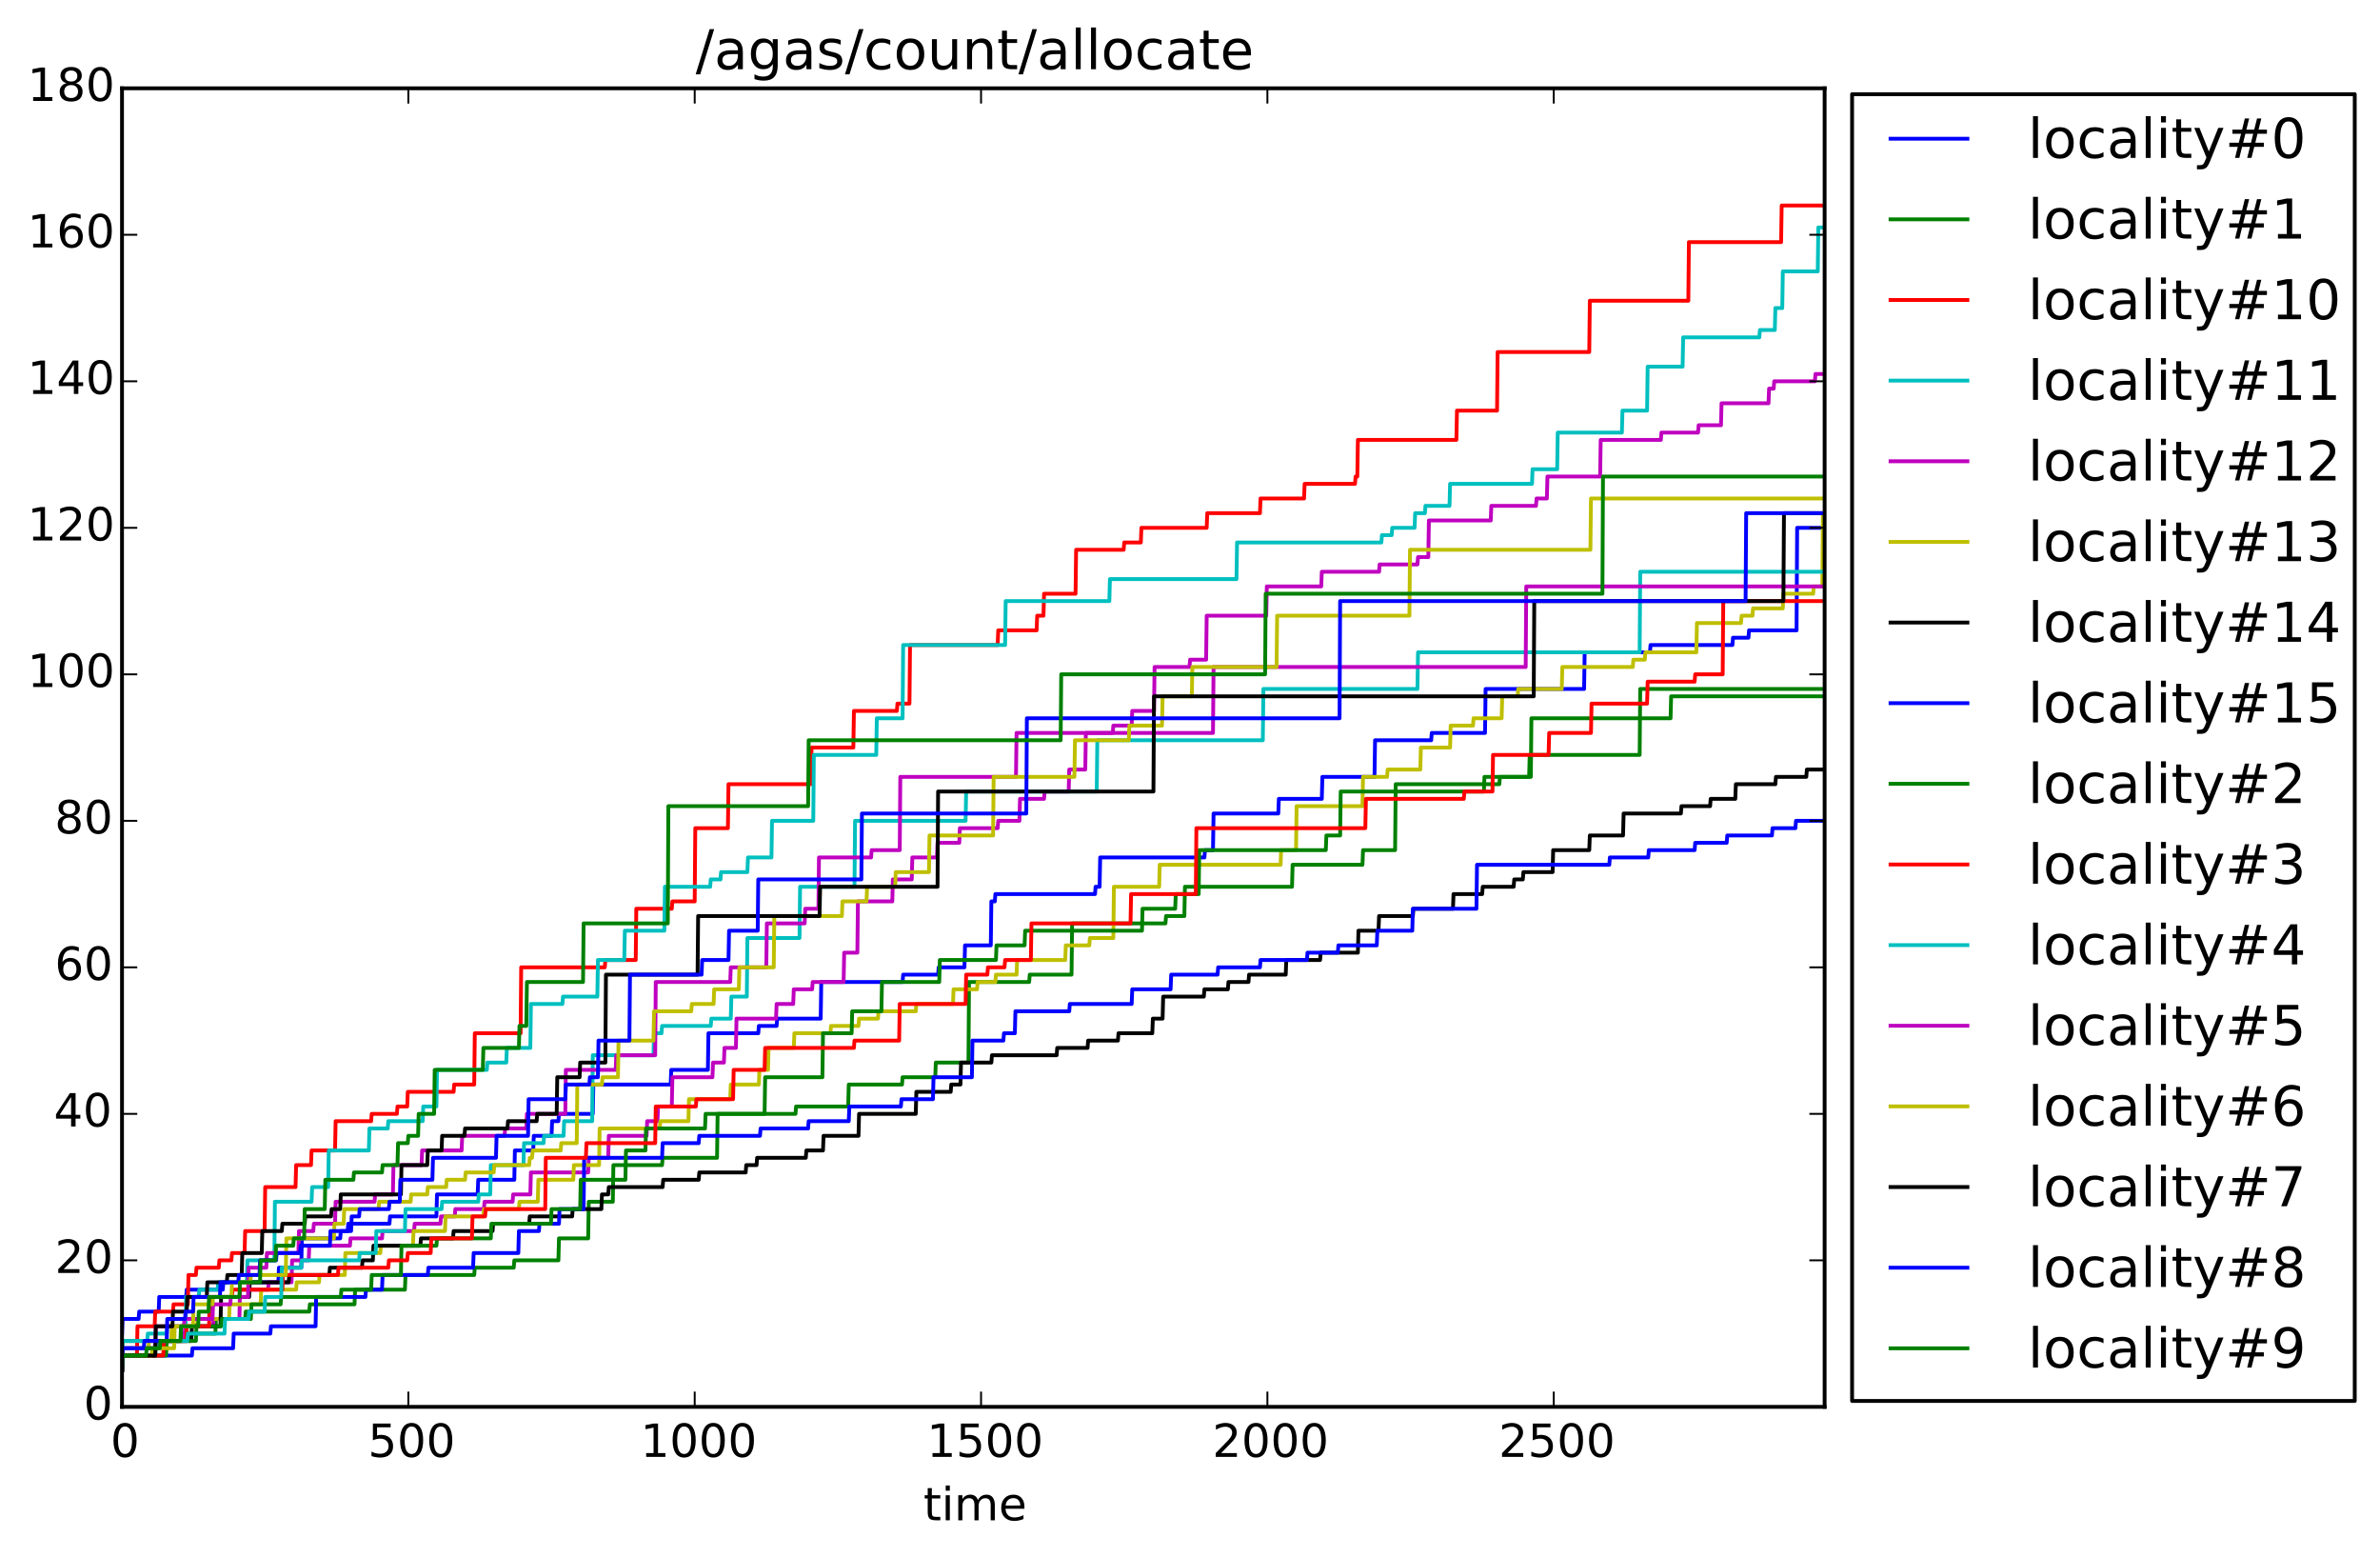 <?xml version="1.0" encoding="utf-8" standalone="no"?>
<!DOCTYPE svg PUBLIC "-//W3C//DTD SVG 1.1//EN"
  "http://www.w3.org/Graphics/SVG/1.1/DTD/svg11.dtd">
<!-- Created with matplotlib (http://matplotlib.org/) -->
<svg height="408pt" version="1.1" viewBox="0 0 624 408" width="624pt" xmlns="http://www.w3.org/2000/svg" xmlns:xlink="http://www.w3.org/1999/xlink">
 <defs>
  <style type="text/css">
*{stroke-linecap:butt;stroke-linejoin:round;}
  </style>
 </defs>
 <g id="figure_1">
  <g id="patch_1">
   <path d="
M0 408.169
L624.579 408.169
L624.579 0
L0 0
z
" style="fill:#ffffff;"/>
  </g>
  <g id="axes_1">
   <g id="patch_2">
    <path d="
M31.99 368.742
L478.39 368.742
L478.39 23.142
L31.99 23.142
z
" style="fill:#ffffff;"/>
   </g>
   <g id="line2d_1">
    <path clip-path="url(#p77ac736e8d)" d="
M31.99 349.542
L32.14 345.702
L36.344 345.702
L36.495 343.782
L41.6 343.782
L41.75 339.942
L48.807 339.942
L48.957 338.022
L58.417 338.022
L58.567 336.102
L72.981 336.102
L73.132 332.262
L78.987 332.262
L79.138 324.582
L89.198 324.582
L89.348 322.662
L91.15 322.662
L91.3 320.742
L102.111 320.742
L102.261 318.822
L114.423 318.822
L114.573 313.062
L125.234 313.062
L125.384 309.222
L134.844 309.222
L134.994 301.542
L139.799 301.542
L139.949 297.702
L144.604 297.702
L144.754 293.862
L146.405 293.862
L146.555 291.942
L155.414 291.942
L155.565 284.262
L175.835 284.262
L175.985 280.422
L185.595 280.422
L185.745 270.822
L198.808 270.822
L198.958 268.902
L203.613 268.902
L203.763 266.982
L215.175 266.982
L215.325 257.382
L236.646 257.382
L236.796 255.462
L245.956 255.462
L246.106 253.542
L252.863 253.542
L253.013 247.782
L259.77 247.782
L259.92 236.262
L260.821 236.262
L260.971 234.342
L287.097 234.342
L287.247 232.422
L288.298 232.422
L288.449 224.742
L315.776 224.742
L315.926 222.822
L318.028 222.822
L318.178 213.222
L335.146 213.222
L335.296 209.382
L346.557 209.382
L346.707 203.622
L360.371 203.622
L360.521 194.022
L375.236 194.022
L375.386 192.102
L389.35 192.102
L389.5 180.582
L415.326 180.582
L415.477 170.982
L432.594 170.982
L432.744 169.062
L454.216 169.062
L454.366 167.142
L458.42 167.142
L458.57 165.222
L471.033 165.222
L471.183 138.342
L478.39 138.342
L478.39 138.342" style="fill:none;stroke:#0000ff;stroke-linecap:square;"/>
   </g>
   <g id="line2d_2">
    <path clip-path="url(#p77ac736e8d)" d="
M31.99 359.142
L32.14 351.462
L47.456 351.462
L47.606 349.542
L56.465 349.542
L56.615 345.702
L64.272 345.702
L64.423 343.782
L81.09 343.782
L81.24 341.862
L92.951 341.862
L93.102 338.022
L106.165 338.022
L106.315 334.182
L124.333 334.182
L124.483 332.262
L134.694 332.262
L134.844 330.342
L146.405 330.342
L146.555 324.582
L154.213 324.582
L154.363 314.982
L160.67 314.982
L160.82 305.382
L173.583 305.382
L173.733 303.462
L187.997 303.462
L188.147 291.942
L208.568 291.942
L208.718 290.022
L222.382 290.022
L222.532 284.262
L236.496 284.262
L236.646 282.342
L245.205 282.342
L245.355 278.502
L253.914 278.502
L254.064 257.382
L269.83 257.382
L269.98 255.462
L280.941 255.462
L281.091 242.022
L305.566 242.022
L305.716 240.102
L310.521 240.102
L310.671 232.422
L338.749 232.422
L338.899 226.662
L357.218 226.662
L357.368 222.822
L365.776 222.822
L365.927 205.542
L393.104 205.542
L393.254 203.622
L400.912 203.622
L401.062 197.862
L429.891 197.862
L430.041 180.582
L478.39 180.582
L478.39 180.582" style="fill:none;stroke:#008000;stroke-linecap:square;"/>
   </g>
   <g id="line2d_3">
    <path clip-path="url(#p77ac736e8d)" d="
M31.99 359.142
L32.14 355.302
L35.894 355.302
L36.044 347.622
L40.549 347.622
L40.699 343.782
L45.353 343.782
L45.504 341.862
L49.257 341.862
L49.408 334.182
L51.359 334.182
L51.51 332.262
L57.366 332.262
L57.516 330.342
L60.669 330.342
L60.819 328.422
L64.122 328.422
L64.272 322.662
L69.378 322.662
L69.528 311.142
L77.486 311.142
L77.636 305.382
L81.54 305.382
L81.69 301.542
L87.846 301.542
L87.996 293.862
L97.306 293.862
L97.456 291.942
L104.063 291.942
L104.213 290.022
L106.765 290.022
L106.916 286.182
L118.928 286.182
L119.078 284.262
L124.333 284.262
L124.483 270.822
L136.495 270.822
L136.645 253.542
L158.568 253.542
L158.718 251.622
L166.676 251.622
L166.826 238.182
L176.135 238.182
L176.285 236.262
L182.141 236.262
L182.292 217.062
L190.85 217.062
L191 205.542
L212.622 205.542
L212.772 195.942
L223.733 195.942
L223.883 186.342
L235.145 186.342
L235.295 184.422
L238.448 184.422
L238.598 169.062
L261.571 169.062
L261.722 165.222
L271.782 165.222
L271.932 161.382
L273.584 161.382
L273.734 155.622
L281.992 155.622
L282.142 144.102
L294.605 144.102
L294.755 142.182
L299.109 142.182
L299.259 138.342
L316.377 138.342
L316.527 134.502
L330.341 134.502
L330.491 130.662
L341.902 130.662
L342.053 126.822
L355.266 126.822
L355.416 124.902
L355.866 124.902
L356.017 115.302
L381.843 115.302
L381.993 107.622
L392.503 107.622
L392.654 92.262
L416.678 92.262
L416.828 78.822
L442.654 78.822
L442.804 63.462
L466.978 63.462
L467.129 53.862
L478.39 53.862
L478.39 53.862" style="fill:none;stroke:#ff0000;stroke-linecap:square;"/>
   </g>
   <g id="line2d_4">
    <path clip-path="url(#p77ac736e8d)" d="
M31.99 359.142
L32.14 351.462
L38.597 351.462
L38.747 349.542
L43.702 349.542
L43.852 347.622
L48.657 347.622
L48.807 339.942
L52.11 339.942
L52.26 338.022
L57.065 338.022
L57.215 336.102
L64.723 336.102
L64.873 330.342
L71.93 330.342
L72.08 314.982
L81.69 314.982
L81.84 311.142
L86.044 311.142
L86.195 301.542
L96.705 301.542
L96.855 295.782
L101.66 295.782
L101.81 293.862
L110.819 293.862
L110.97 290.022
L114.423 290.022
L114.573 280.422
L127.636 280.422
L127.787 278.502
L132.742 278.502
L132.892 274.662
L139.048 274.662
L139.198 263.142
L147.456 263.142
L147.607 261.222
L156.616 261.222
L156.766 251.622
L163.673 251.622
L163.823 243.942
L174.183 243.942
L174.333 232.422
L186.195 232.422
L186.346 230.502
L188.898 230.502
L189.048 228.582
L195.955 228.582
L196.105 224.742
L202.262 224.742
L202.412 215.142
L213.223 215.142
L213.373 197.862
L229.739 197.862
L229.889 188.262
L236.646 188.262
L236.796 169.062
L263.523 169.062
L263.674 157.542
L290.851 157.542
L291.001 151.782
L324.185 151.782
L324.335 142.182
L362.173 142.182
L362.323 140.262
L364.876 140.262
L365.026 138.342
L370.882 138.342
L371.032 134.502
L373.584 134.502
L373.735 132.582
L380.041 132.582
L380.191 126.822
L401.663 126.822
L401.813 122.982
L408.269 122.982
L408.419 113.382
L425.236 113.382
L425.387 107.622
L431.843 107.622
L431.993 96.102
L441.152 96.102
L441.303 88.422
L461.273 88.422
L461.423 86.502
L465.327 86.502
L465.477 80.742
L467.279 80.742
L467.429 71.142
L476.588 71.142
L476.738 59.622
L478.39 59.622
L478.39 59.622" style="fill:none;stroke:#00bfbf;stroke-linecap:square;"/>
   </g>
   <g id="line2d_5">
    <path clip-path="url(#p77ac736e8d)" d="
M31.99 359.142
L32.14 353.382
L41.45 353.382
L41.6 351.462
L48.356 351.462
L48.507 347.622
L55.864 347.622
L56.014 345.702
L62.771 345.702
L62.921 338.022
L70.279 338.022
L70.429 336.102
L76.435 336.102
L76.585 330.342
L80.939 330.342
L81.09 326.502
L91.75 326.502
L91.9 324.582
L100.159 324.582
L100.309 322.662
L108.567 322.662
L108.717 320.742
L115.474 320.742
L115.624 318.822
L119.228 318.822
L119.378 316.902
L126.886 316.902
L127.036 314.982
L134.393 314.982
L134.543 313.062
L139.048 313.062
L139.198 307.302
L154.213 307.302
L154.363 303.462
L159.469 303.462
L159.619 297.702
L169.529 297.702
L169.679 293.862
L172.382 293.862
L172.532 290.022
L176.135 290.022
L176.285 282.342
L186.796 282.342
L186.946 278.502
L189.799 278.502
L189.949 274.662
L192.952 274.662
L193.102 266.982
L203.463 266.982
L203.613 263.142
L207.967 263.142
L208.118 259.302
L212.922 259.302
L213.073 257.382
L221.181 257.382
L221.331 249.702
L224.784 249.702
L224.935 236.262
L233.944 236.262
L234.094 230.502
L239.049 230.502
L239.199 224.742
L245.655 224.742
L245.806 220.902
L251.511 220.902
L251.661 217.062
L261.571 217.062
L261.722 215.142
L267.277 215.142
L267.427 209.382
L273.734 209.382
L273.884 207.462
L280.19 207.462
L280.34 201.702
L284.545 201.702
L284.695 192.102
L291.752 192.102
L291.902 190.182
L296.707 190.182
L296.857 186.342
L302.563 186.342
L302.713 174.822
L311.872 174.822
L312.022 172.902
L316.227 172.902
L316.377 161.382
L331.992 161.382
L332.143 153.702
L346.407 153.702
L346.557 149.862
L361.572 149.862
L361.722 147.942
L371.632 147.942
L371.783 146.022
L374.485 146.022
L374.635 136.422
L390.852 136.422
L391.002 132.582
L402.714 132.582
L402.864 130.662
L405.567 130.662
L405.717 124.902
L419.531 124.902
L419.681 115.302
L435.447 115.302
L435.597 113.382
L445.207 113.382
L445.357 111.462
L451.213 111.462
L451.363 105.702
L463.675 105.702
L463.825 101.862
L465.027 101.862
L465.177 99.942
L475.837 99.942
L475.988 98.022
L478.39 98.022
L478.39 98.022" style="fill:none;stroke:#bf00bf;stroke-linecap:square;"/>
   </g>
   <g id="line2d_6">
    <path clip-path="url(#p77ac736e8d)" d="
M31.99 359.142
L32.14 353.382
L38.897 353.382
L39.047 351.462
L44.903 351.462
L45.053 347.622
L51.66 347.622
L51.81 345.702
L60.068 345.702
L60.218 341.862
L68.327 341.862
L68.477 338.022
L77.636 338.022
L77.786 336.102
L83.642 336.102
L83.792 334.182
L90.399 334.182
L90.549 328.422
L99.708 328.422
L99.858 326.502
L108.267 326.502
L108.417 322.662
L116.675 322.662
L116.826 318.822
L126.736 318.822
L126.886 316.902
L136.045 316.902
L136.195 314.982
L141 314.982
L141.15 309.222
L150.309 309.222
L150.459 305.382
L157.066 305.382
L157.216 295.782
L172.982 295.782
L173.132 293.862
L180.49 293.862
L180.64 288.102
L191.451 288.102
L191.601 284.262
L198.958 284.262
L199.108 280.422
L201.361 280.422
L201.511 274.662
L208.118 274.662
L208.268 270.822
L217.727 270.822
L217.877 268.902
L225.085 268.902
L225.235 266.982
L230.19 266.982
L230.34 265.062
L240.1 265.062
L240.25 263.142
L249.86 263.142
L250.01 259.302
L256.166 259.302
L256.316 257.382
L260.971 257.382
L261.121 255.462
L266.526 255.462
L266.677 251.622
L279.289 251.622
L279.439 247.782
L285.596 247.782
L285.746 245.862
L291.902 245.862
L292.052 232.422
L303.914 232.422
L304.064 226.662
L335.746 226.662
L335.896 222.822
L339.8 222.822
L339.95 211.302
L357.218 211.302
L357.368 203.622
L363.674 203.622
L363.825 201.702
L372.383 201.702
L372.533 195.942
L380.191 195.942
L380.341 190.182
L386.197 190.182
L386.347 188.262
L393.705 188.262
L393.855 182.502
L397.909 182.502
L398.059 180.582
L409.471 180.582
L409.621 174.822
L428.089 174.822
L428.239 172.902
L431.242 172.902
L431.393 170.982
L444.756 170.982
L444.906 163.302
L456.468 163.302
L456.618 161.382
L459.471 161.382
L459.621 159.462
L467.429 159.462
L467.579 155.622
L475.387 155.622
L475.537 153.702
L477.789 153.702
L477.94 134.502
L478.39 134.502
L478.39 134.502" style="fill:none;stroke:#bfbf00;stroke-linecap:square;"/>
   </g>
   <g id="line2d_7">
    <path clip-path="url(#p77ac736e8d)" d="
M31.99 359.142
L32.14 355.302
L40.699 355.302
L40.849 351.462
L50.158 351.462
L50.309 347.622
L57.816 347.622
L57.966 339.942
L65.324 339.942
L65.474 336.102
L75.684 336.102
L75.834 334.182
L86.345 334.182
L86.495 332.262
L94.903 332.262
L95.054 330.342
L97.756 330.342
L97.906 326.502
L110.219 326.502
L110.369 324.582
L118.777 324.582
L118.928 322.662
L129.138 322.662
L129.288 320.742
L138.748 320.742
L138.898 318.822
L150.009 318.822
L150.159 316.902
L157.667 316.902
L157.817 313.062
L159.469 313.062
L159.619 311.142
L173.733 311.142
L173.883 309.222
L183.192 309.222
L183.343 307.302
L195.505 307.302
L195.655 305.382
L198.358 305.382
L198.508 303.462
L211.271 303.462
L211.421 301.542
L215.775 301.542
L215.925 297.702
L225.085 297.702
L225.235 291.942
L240.1 291.942
L240.25 286.182
L249.259 286.182
L249.409 284.262
L251.812 284.262
L251.962 278.502
L259.92 278.502
L260.07 276.582
L277.037 276.582
L277.187 274.662
L285.145 274.662
L285.295 272.742
L293.103 272.742
L293.253 270.822
L302.112 270.822
L302.262 266.982
L304.815 266.982
L304.965 261.222
L315.626 261.222
L315.776 259.302
L321.932 259.302
L322.082 257.382
L327.338 257.382
L327.488 255.462
L337.098 255.462
L337.248 251.622
L346.107 251.622
L346.257 249.702
L356.017 249.702
L356.167 243.942
L361.422 243.942
L361.572 240.102
L370.431 240.102
L370.581 238.182
L380.942 238.182
L381.092 234.342
L388.599 234.342
L388.75 232.422
L396.858 232.422
L397.008 230.502
L399.26 230.502
L399.41 228.582
L407.068 228.582
L407.218 222.822
L416.678 222.822
L416.828 218.982
L425.537 218.982
L425.687 213.222
L440.702 213.222
L440.852 211.302
L448.36 211.302
L448.51 209.382
L454.966 209.382
L455.117 205.542
L465.477 205.542
L465.627 203.622
L473.585 203.622
L473.735 201.702
L478.39 201.702
L478.39 201.702" style="fill:none;stroke:#000000;stroke-linecap:square;"/>
   </g>
   <g id="line2d_8">
    <path clip-path="url(#p77ac736e8d)" d="
M31.99 359.142
L32.14 355.302
L50.309 355.302
L50.459 353.382
L61.119 353.382
L61.27 349.542
L70.879 349.542
L71.029 347.622
L82.741 347.622
L82.891 339.942
L95.804 339.942
L95.954 338.022
L100.159 338.022
L100.309 334.182
L112.171 334.182
L112.321 332.262
L124.033 332.262
L124.183 328.422
L135.895 328.422
L136.045 322.662
L141.3 322.662
L141.45 320.742
L146.555 320.742
L146.706 316.902
L153.012 316.902
L153.162 303.462
L173.583 303.462
L173.733 299.622
L183.192 299.622
L183.343 297.702
L199.259 297.702
L199.409 295.782
L211.871 295.782
L212.021 293.862
L222.532 293.862
L222.682 290.022
L236.196 290.022
L236.346 288.102
L244.604 288.102
L244.754 282.342
L254.815 282.342
L254.965 272.742
L263.073 272.742
L263.223 270.822
L266.076 270.822
L266.226 265.062
L280.34 265.062
L280.491 263.142
L296.707 263.142
L296.857 259.302
L306.917 259.302
L307.067 255.462
L319.23 255.462
L319.38 253.542
L330.341 253.542
L330.491 251.622
L342.653 251.622
L342.803 249.702
L350.761 249.702
L350.911 247.782
L360.972 247.782
L361.122 243.942
L370.281 243.942
L370.431 238.182
L387.098 238.182
L387.248 226.662
L421.933 226.662
L422.083 224.742
L432.143 224.742
L432.294 222.822
L444.306 222.822
L444.456 220.902
L452.714 220.902
L452.864 218.982
L464.576 218.982
L464.726 217.062
L470.732 217.062
L470.882 215.142
L478.39 215.142
L478.39 215.142" style="fill:none;stroke:#0000ff;stroke-linecap:square;"/>
   </g>
   <g id="line2d_9">
    <path clip-path="url(#p77ac736e8d)" d="
M31.99 359.142
L32.14 355.302
L43.552 355.302
L43.702 351.462
L51.359 351.462
L51.51 347.622
L57.966 347.622
L58.116 345.702
L65.774 345.702
L65.924 341.862
L73.582 341.862
L73.732 339.942
L89.348 339.942
L89.498 338.022
L97.306 338.022
L97.456 334.182
L105.114 334.182
L105.264 326.502
L114.423 326.502
L114.573 324.582
L128.687 324.582
L128.838 320.742
L144.453 320.742
L144.604 316.902
L152.111 316.902
L152.261 309.222
L163.973 309.222
L164.123 301.542
L169.228 301.542
L169.378 295.782
L184.844 295.782
L184.994 291.942
L200.46 291.942
L200.61 282.342
L215.625 282.342
L215.775 270.822
L223.283 270.822
L223.433 265.062
L231.091 265.062
L231.241 257.382
L246.256 257.382
L246.406 251.622
L261.121 251.622
L261.271 247.782
L268.629 247.782
L268.779 243.942
L299.41 243.942
L299.56 238.182
L308.118 238.182
L308.269 234.342
L314.275 234.342
L314.425 222.822
L347.608 222.822
L347.758 218.982
L351.362 218.982
L351.512 207.462
L389.05 207.462
L389.2 203.622
L401.362 203.622
L401.513 188.262
L437.999 188.262
L438.149 182.502
L478.39 182.502
L478.39 182.502" style="fill:none;stroke:#008000;stroke-linecap:square;"/>
   </g>
   <g id="line2d_10">
    <path clip-path="url(#p77ac736e8d)" d="
M31.99 359.142
L32.14 355.302
L42.801 355.302
L42.951 351.462
L48.807 351.462
L48.957 347.622
L54.813 347.622
L54.963 339.942
L60.819 339.942
L60.969 338.022
L74.032 338.022
L74.183 334.182
L88.597 334.182
L88.747 332.262
L101.81 332.262
L101.961 330.342
L106.765 330.342
L106.916 328.422
L112.922 328.422
L113.072 324.582
L123.732 324.582
L123.883 318.822
L127.186 318.822
L127.336 316.902
L142.952 316.902
L143.102 303.462
L153.613 303.462
L153.763 299.622
L171.781 299.622
L171.931 290.022
L182.442 290.022
L182.592 288.102
L192.202 288.102
L192.352 280.422
L200.46 280.422
L200.61 274.662
L223.883 274.662
L224.034 272.742
L235.745 272.742
L235.896 263.142
L253.163 263.142
L253.313 255.462
L258.869 255.462
L259.019 253.542
L263.373 253.542
L263.523 251.622
L270.28 251.622
L270.43 242.022
L296.407 242.022
L296.557 234.342
L313.524 234.342
L313.674 217.062
L357.969 217.062
L358.119 209.382
L383.795 209.382
L383.945 207.462
L391.302 207.462
L391.452 197.862
L406.017 197.862
L406.167 192.102
L417.128 192.102
L417.278 184.422
L431.843 184.422
L431.993 178.662
L444.306 178.662
L444.456 176.742
L451.663 176.742
L451.813 157.542
L478.39 157.542
L478.39 157.542" style="fill:none;stroke:#ff0000;stroke-linecap:square;"/>
   </g>
   <g id="line2d_11">
    <path clip-path="url(#p77ac736e8d)" d="
M31.99 359.142
L32.14 353.382
L41.6 353.382
L41.75 351.462
L49.107 351.462
L49.257 349.542
L58.867 349.542
L59.017 345.702
L65.174 345.702
L65.324 343.782
L69.378 343.782
L69.528 339.942
L73.732 339.942
L73.882 332.262
L78.987 332.262
L79.138 330.342
L94.153 330.342
L94.303 328.422
L98.507 328.422
L98.657 322.662
L106.165 322.662
L106.315 316.902
L115.774 316.902
L115.925 314.982
L125.384 314.982
L125.534 313.062
L128.537 313.062
L128.687 305.382
L137.246 305.382
L137.396 299.622
L142.501 299.622
L142.652 297.702
L147.757 297.702
L147.907 293.862
L155.264 293.862
L155.414 276.582
L171.33 276.582
L171.481 270.822
L173.433 270.822
L173.583 268.902
L186.346 268.902
L186.496 266.982
L191.601 266.982
L191.751 261.222
L195.805 261.222
L195.955 245.862
L209.619 245.862
L209.769 232.422
L224.034 232.422
L224.184 215.142
L253.163 215.142
L253.313 207.462
L287.548 207.462
L287.698 194.022
L331.092 194.022
L331.242 180.582
L371.632 180.582
L371.783 170.982
L429.891 170.982
L430.041 149.862
L478.39 149.862
L478.39 149.862" style="fill:none;stroke:#00bfbf;stroke-linecap:square;"/>
   </g>
   <g id="line2d_12">
    <path clip-path="url(#p77ac736e8d)" d="
M31.99 359.142
L32.14 353.382
L40.699 353.382
L40.849 347.622
L48.206 347.622
L48.356 345.702
L55.714 345.702
L55.864 341.862
L60.369 341.862
L60.519 339.942
L65.023 339.942
L65.174 332.262
L69.828 332.262
L69.978 328.422
L78.237 328.422
L78.387 322.662
L82.141 322.662
L82.291 320.742
L87.846 320.742
L87.996 314.982
L98.207 314.982
L98.357 313.062
L103.012 313.062
L103.162 305.382
L110.519 305.382
L110.669 301.542
L121.03 301.542
L121.18 297.702
L132.291 297.702
L132.441 295.782
L137.997 295.782
L138.147 291.942
L148.207 291.942
L148.357 280.422
L161.42 280.422
L161.571 276.582
L171.781 276.582
L171.931 257.382
L191.451 257.382
L191.601 253.542
L200.91 253.542
L201.06 242.022
L210.97 242.022
L211.121 238.182
L214.574 238.182
L214.724 224.742
L228.388 224.742
L228.538 222.822
L235.896 222.822
L236.046 203.622
L266.376 203.622
L266.526 192.102
L318.028 192.102
L318.178 174.822
L400.011 174.822
L400.161 153.702
L478.39 153.702
L478.39 153.702" style="fill:none;stroke:#bf00bf;stroke-linecap:square;"/>
   </g>
   <g id="line2d_13">
    <path clip-path="url(#p77ac736e8d)" d="
M31.99 359.142
L32.14 355.302
L39.798 355.302
L39.948 353.382
L45.654 353.382
L45.804 347.622
L50.609 347.622
L50.759 341.862
L55.714 341.862
L55.864 339.942
L60.669 339.942
L60.819 336.102
L65.624 336.102
L65.774 334.182
L74.933 334.182
L75.083 324.582
L87.546 324.582
L87.696 320.742
L90.099 320.742
L90.249 316.902
L99.258 316.902
L99.408 314.982
L107.666 314.982
L107.816 313.062
L112.021 313.062
L112.171 311.142
L116.976 311.142
L117.126 309.222
L121.931 309.222
L122.081 307.302
L129.438 307.302
L129.588 305.382
L138.748 305.382
L138.898 303.462
L139.498 303.462
L139.649 301.542
L147.006 301.542
L147.156 299.622
L151.21 299.622
L151.36 284.262
L157.817 284.262
L157.967 282.342
L162.021 282.342
L162.171 272.742
L171.33 272.742
L171.481 265.062
L181.24 265.062
L181.391 263.142
L187.096 263.142
L187.247 259.302
L193.703 259.302
L193.853 253.542
L202.862 253.542
L203.012 240.102
L220.73 240.102
L220.88 236.262
L227.187 236.262
L227.337 232.422
L234.694 232.422
L234.844 228.582
L243.553 228.582
L243.703 218.982
L260.37 218.982
L260.52 203.622
L281.692 203.622
L281.842 194.022
L295.956 194.022
L296.106 190.182
L304.665 190.182
L304.815 182.502
L312.473 182.502
L312.623 174.822
L334.695 174.822
L334.845 161.382
L369.53 161.382
L369.68 144.102
L416.978 144.102
L417.128 130.662
L478.39 130.662
L478.39 130.662" style="fill:none;stroke:#bfbf00;stroke-linecap:square;"/>
   </g>
   <g id="line2d_14">
    <path clip-path="url(#p77ac736e8d)" d="
M31.99 359.142
L32.14 355.302
L40.699 355.302
L40.849 347.622
L45.203 347.622
L45.353 343.782
L48.957 343.782
L49.107 339.942
L54.212 339.942
L54.363 336.102
L59.468 336.102
L59.618 334.182
L63.372 334.182
L63.522 328.422
L68.627 328.422
L68.777 322.662
L73.882 322.662
L74.032 320.742
L79.888 320.742
L80.038 318.822
L86.795 318.822
L86.945 316.902
L89.198 316.902
L89.348 313.062
L105.114 313.062
L105.264 305.382
L112.021 305.382
L112.171 301.542
L115.774 301.542
L115.925 297.702
L121.781 297.702
L121.931 295.782
L133.042 295.782
L133.192 293.862
L140.7 293.862
L140.85 291.942
L145.955 291.942
L146.105 282.342
L151.961 282.342
L152.111 278.502
L158.718 278.502
L158.868 255.462
L182.892 255.462
L183.042 240.102
L214.874 240.102
L215.025 232.422
L245.806 232.422
L245.956 207.462
L302.413 207.462
L302.563 182.502
L402.113 182.502
L402.263 157.542
L467.579 157.542
L467.729 134.502
L478.39 134.502
L478.39 134.502" style="fill:none;stroke:#000000;stroke-linecap:square;"/>
   </g>
   <g id="line2d_15">
    <path clip-path="url(#p77ac736e8d)" d="
M31.99 359.142
L32.14 353.382
L37.696 353.382
L37.846 351.462
L43.702 351.462
L43.852 345.702
L48.507 345.702
L48.657 343.782
L50.609 343.782
L50.759 339.942
L57.666 339.942
L57.816 336.102
L62.471 336.102
L62.621 334.182
L68.026 334.182
L68.177 330.342
L72.381 330.342
L72.531 328.422
L78.687 328.422
L78.837 326.502
L86.495 326.502
L86.645 322.662
L92.05 322.662
L92.201 318.822
L94.153 318.822
L94.303 316.902
L101.961 316.902
L102.111 314.982
L104.813 314.982
L104.964 309.222
L113.372 309.222
L113.522 303.462
L130.039 303.462
L130.189 297.702
L138.447 297.702
L138.597 288.102
L148.207 288.102
L148.357 284.262
L154.514 284.262
L154.664 282.342
L156.766 282.342
L156.916 272.742
L165.024 272.742
L165.174 255.462
L183.943 255.462
L184.093 251.622
L191 251.622
L191.15 243.942
L198.658 243.942
L198.808 230.502
L225.835 230.502
L225.986 213.222
L269.079 213.222
L269.229 188.262
L351.212 188.262
L351.362 157.542
L457.669 157.542
L457.819 134.502
L478.39 134.502
L478.39 134.502" style="fill:none;stroke:#0000ff;stroke-linecap:square;"/>
   </g>
   <g id="line2d_16">
    <path clip-path="url(#p77ac736e8d)" d="
M31.99 359.142
L32.14 355.302
L38.296 355.302
L38.447 353.382
L41.9 353.382
L42.05 351.462
L47.305 351.462
L47.456 347.622
L51.96 347.622
L52.11 343.782
L54.663 343.782
L54.813 339.942
L62.771 339.942
L62.921 336.102
L68.177 336.102
L68.327 330.342
L72.231 330.342
L72.381 326.502
L76.885 326.502
L77.035 324.582
L79.738 324.582
L79.888 316.902
L85.144 316.902
L85.294 309.222
L92.651 309.222
L92.801 307.302
L100.159 307.302
L100.309 305.382
L104.213 305.382
L104.363 299.622
L106.916 299.622
L107.066 297.702
L109.618 297.702
L109.768 291.942
L113.822 291.942
L113.973 280.422
L126.585 280.422
L126.736 274.662
L136.045 274.662
L136.195 268.902
L137.997 268.902
L138.147 257.382
L152.862 257.382
L153.012 242.022
L175.084 242.022
L175.234 211.302
L211.871 211.302
L212.021 194.022
L278.088 194.022
L278.238 176.742
L331.692 176.742
L331.842 155.622
L420.131 155.622
L420.281 124.902
L478.39 124.902
L478.39 124.902" style="fill:none;stroke:#008000;stroke-linecap:square;"/>
   </g>
   <g id="patch_3">
    <path d="
M31.99 23.142
L478.39 23.142" style="fill:none;stroke:#000000;stroke-linecap:square;stroke-linejoin:miter;"/>
   </g>
   <g id="patch_4">
    <path d="
M478.39 368.742
L478.39 23.142" style="fill:none;stroke:#000000;stroke-linecap:square;stroke-linejoin:miter;"/>
   </g>
   <g id="patch_5">
    <path d="
M31.99 368.742
L478.39 368.742" style="fill:none;stroke:#000000;stroke-linecap:square;stroke-linejoin:miter;"/>
   </g>
   <g id="patch_6">
    <path d="
M31.99 368.742
L31.99 23.142" style="fill:none;stroke:#000000;stroke-linecap:square;stroke-linejoin:miter;"/>
   </g>
   <g id="matplotlib.axis_1">
    <g id="xtick_1">
     <g id="line2d_17">
      <defs>
       <path d="
M0 0
L0 -4" id="m93b0483c22" style="stroke:#000000;stroke-width:0.5;"/>
      </defs>
      <g>
       <use style="stroke:#000000;stroke-width:0.5;" x="31.99" xlink:href="#m93b0483c22" y="368.742"/>
      </g>
     </g>
     <g id="line2d_18">
      <defs>
       <path d="
M0 0
L0 4" id="m741efc42ff" style="stroke:#000000;stroke-width:0.5;"/>
      </defs>
      <g>
       <use style="stroke:#000000;stroke-width:0.5;" x="31.99" xlink:href="#m741efc42ff" y="23.142"/>
      </g>
     </g>
     <g id="text_1">
      <!-- 0 -->
      <defs>
       <path d="
M31.781 66.406
Q24.172 66.406 20.328 58.906
Q16.5 51.422 16.5 36.375
Q16.5 21.391 20.328 13.891
Q24.172 6.391 31.781 6.391
Q39.453 6.391 43.281 13.891
Q47.125 21.391 47.125 36.375
Q47.125 51.422 43.281 58.906
Q39.453 66.406 31.781 66.406
M31.781 74.219
Q44.047 74.219 50.516 64.516
Q56.984 54.828 56.984 36.375
Q56.984 17.969 50.516 8.266
Q44.047 -1.422 31.781 -1.422
Q19.531 -1.422 13.062 8.266
Q6.594 17.969 6.594 36.375
Q6.594 54.828 13.062 64.516
Q19.531 74.219 31.781 74.219" id="DejaVuSans-30"/>
      </defs>
      <g transform="translate(28.967 381.86)scale(0.12 -0.12)">
       <use xlink:href="#DejaVuSans-30"/>
      </g>
     </g>
    </g>
    <g id="xtick_2">
     <g id="line2d_19">
      <g>
       <use style="stroke:#000000;stroke-width:0.5;" x="107.066" xlink:href="#m93b0483c22" y="368.742"/>
      </g>
     </g>
     <g id="line2d_20">
      <g>
       <use style="stroke:#000000;stroke-width:0.5;" x="107.066" xlink:href="#m741efc42ff" y="23.142"/>
      </g>
     </g>
     <g id="text_2">
      <!-- 500 -->
      <defs>
       <path d="
M10.797 72.906
L49.516 72.906
L49.516 64.594
L19.828 64.594
L19.828 46.734
Q21.969 47.469 24.109 47.828
Q26.266 48.188 28.422 48.188
Q40.625 48.188 47.75 41.5
Q54.891 34.812 54.891 23.391
Q54.891 11.625 47.562 5.094
Q40.234 -1.422 26.906 -1.422
Q22.312 -1.422 17.547 -0.641
Q12.797 0.141 7.719 1.703
L7.719 11.625
Q12.109 9.234 16.797 8.062
Q21.484 6.891 26.703 6.891
Q35.156 6.891 40.078 11.328
Q45.016 15.766 45.016 23.391
Q45.016 31 40.078 35.438
Q35.156 39.891 26.703 39.891
Q22.75 39.891 18.812 39.016
Q14.891 38.141 10.797 36.281
z
" id="DejaVuSans-35"/>
      </defs>
      <g transform="translate(96.475 381.86)scale(0.12 -0.12)">
       <use xlink:href="#DejaVuSans-35"/>
       <use x="63.623" xlink:href="#DejaVuSans-30"/>
       <use x="127.246" xlink:href="#DejaVuSans-30"/>
      </g>
     </g>
    </g>
    <g id="xtick_3">
     <g id="line2d_21">
      <g>
       <use style="stroke:#000000;stroke-width:0.5;" x="182.141" xlink:href="#m93b0483c22" y="368.742"/>
      </g>
     </g>
     <g id="line2d_22">
      <g>
       <use style="stroke:#000000;stroke-width:0.5;" x="182.141" xlink:href="#m741efc42ff" y="23.142"/>
      </g>
     </g>
     <g id="text_3">
      <!-- 1000 -->
      <defs>
       <path d="
M12.406 8.297
L28.516 8.297
L28.516 63.922
L10.984 60.406
L10.984 69.391
L28.422 72.906
L38.281 72.906
L38.281 8.297
L54.391 8.297
L54.391 0
L12.406 0
z
" id="DejaVuSans-31"/>
      </defs>
      <g transform="translate(167.929 381.86)scale(0.12 -0.12)">
       <use xlink:href="#DejaVuSans-31"/>
       <use x="63.623" xlink:href="#DejaVuSans-30"/>
       <use x="127.246" xlink:href="#DejaVuSans-30"/>
       <use x="190.869" xlink:href="#DejaVuSans-30"/>
      </g>
     </g>
    </g>
    <g id="xtick_4">
     <g id="line2d_23">
      <g>
       <use style="stroke:#000000;stroke-width:0.5;" x="257.217" xlink:href="#m93b0483c22" y="368.742"/>
      </g>
     </g>
     <g id="line2d_24">
      <g>
       <use style="stroke:#000000;stroke-width:0.5;" x="257.217" xlink:href="#m741efc42ff" y="23.142"/>
      </g>
     </g>
     <g id="text_4">
      <!-- 1500 -->
      <g transform="translate(243.005 381.86)scale(0.12 -0.12)">
       <use xlink:href="#DejaVuSans-31"/>
       <use x="63.623" xlink:href="#DejaVuSans-35"/>
       <use x="127.246" xlink:href="#DejaVuSans-30"/>
       <use x="190.869" xlink:href="#DejaVuSans-30"/>
      </g>
     </g>
    </g>
    <g id="xtick_5">
     <g id="line2d_25">
      <g>
       <use style="stroke:#000000;stroke-width:0.5;" x="332.293" xlink:href="#m93b0483c22" y="368.742"/>
      </g>
     </g>
     <g id="line2d_26">
      <g>
       <use style="stroke:#000000;stroke-width:0.5;" x="332.293" xlink:href="#m741efc42ff" y="23.142"/>
      </g>
     </g>
     <g id="text_5">
      <!-- 2000 -->
      <defs>
       <path d="
M19.188 8.297
L53.609 8.297
L53.609 0
L7.328 0
L7.328 8.297
Q12.938 14.109 22.625 23.891
Q32.328 33.688 34.812 36.531
Q39.547 41.844 41.422 45.531
Q43.312 49.219 43.312 52.781
Q43.312 58.594 39.234 62.25
Q35.156 65.922 28.609 65.922
Q23.969 65.922 18.812 64.312
Q13.672 62.703 7.812 59.422
L7.812 69.391
Q13.766 71.781 18.938 73
Q24.125 74.219 28.422 74.219
Q39.75 74.219 46.484 68.547
Q53.219 62.891 53.219 53.422
Q53.219 48.922 51.531 44.891
Q49.859 40.875 45.406 35.406
Q44.188 33.984 37.641 27.219
Q31.109 20.453 19.188 8.297" id="DejaVuSans-32"/>
      </defs>
      <g transform="translate(317.861 381.86)scale(0.12 -0.12)">
       <use xlink:href="#DejaVuSans-32"/>
       <use x="63.623" xlink:href="#DejaVuSans-30"/>
       <use x="127.246" xlink:href="#DejaVuSans-30"/>
       <use x="190.869" xlink:href="#DejaVuSans-30"/>
      </g>
     </g>
    </g>
    <g id="xtick_6">
     <g id="line2d_27">
      <g>
       <use style="stroke:#000000;stroke-width:0.5;" x="407.368" xlink:href="#m93b0483c22" y="368.742"/>
      </g>
     </g>
     <g id="line2d_28">
      <g>
       <use style="stroke:#000000;stroke-width:0.5;" x="407.368" xlink:href="#m741efc42ff" y="23.142"/>
      </g>
     </g>
     <g id="text_6">
      <!-- 2500 -->
      <g transform="translate(392.937 381.86)scale(0.12 -0.12)">
       <use xlink:href="#DejaVuSans-32"/>
       <use x="63.623" xlink:href="#DejaVuSans-35"/>
       <use x="127.246" xlink:href="#DejaVuSans-30"/>
       <use x="190.869" xlink:href="#DejaVuSans-30"/>
      </g>
     </g>
    </g>
    <g id="text_7">
     <!-- time -->
     <defs>
      <path d="
M18.312 70.219
L18.312 54.688
L36.812 54.688
L36.812 47.703
L18.312 47.703
L18.312 18.016
Q18.312 11.328 20.141 9.422
Q21.969 7.516 27.594 7.516
L36.812 7.516
L36.812 0
L27.594 0
Q17.188 0 13.234 3.875
Q9.281 7.766 9.281 18.016
L9.281 47.703
L2.688 47.703
L2.688 54.688
L9.281 54.688
L9.281 70.219
z
" id="DejaVuSans-74"/>
      <path d="
M52 44.188
Q55.375 50.25 60.062 53.125
Q64.75 56 71.094 56
Q79.641 56 84.281 50.016
Q88.922 44.047 88.922 33.016
L88.922 0
L79.891 0
L79.891 32.719
Q79.891 40.578 77.094 44.375
Q74.312 48.188 68.609 48.188
Q61.625 48.188 57.562 43.547
Q53.516 38.922 53.516 30.906
L53.516 0
L44.484 0
L44.484 32.719
Q44.484 40.625 41.703 44.406
Q38.922 48.188 33.109 48.188
Q26.219 48.188 22.156 43.531
Q18.109 38.875 18.109 30.906
L18.109 0
L9.078 0
L9.078 54.688
L18.109 54.688
L18.109 46.188
Q21.188 51.219 25.484 53.609
Q29.781 56 35.688 56
Q41.656 56 45.828 52.969
Q50 49.953 52 44.188" id="DejaVuSans-6d"/>
      <path d="
M56.203 29.594
L56.203 25.203
L14.891 25.203
Q15.484 15.922 20.484 11.062
Q25.484 6.203 34.422 6.203
Q39.594 6.203 44.453 7.469
Q49.312 8.734 54.109 11.281
L54.109 2.781
Q49.266 0.734 44.188 -0.344
Q39.109 -1.422 33.891 -1.422
Q20.797 -1.422 13.156 6.188
Q5.516 13.812 5.516 26.812
Q5.516 40.234 12.766 48.109
Q20.016 56 32.328 56
Q43.359 56 49.781 48.891
Q56.203 41.797 56.203 29.594
M47.219 32.234
Q47.125 39.594 43.094 43.984
Q39.062 48.391 32.422 48.391
Q24.906 48.391 20.391 44.141
Q15.875 39.891 15.188 32.172
z
" id="DejaVuSans-65"/>
      <path d="
M9.422 54.688
L18.406 54.688
L18.406 0
L9.422 0
z

M9.422 75.984
L18.406 75.984
L18.406 64.594
L9.422 64.594
z
" id="DejaVuSans-69"/>
     </defs>
     <g transform="translate(242.116 398.474)scale(0.12 -0.12)">
      <use xlink:href="#DejaVuSans-74"/>
      <use x="39.209" xlink:href="#DejaVuSans-69"/>
      <use x="66.992" xlink:href="#DejaVuSans-6d"/>
      <use x="164.404" xlink:href="#DejaVuSans-65"/>
     </g>
    </g>
   </g>
   <g id="matplotlib.axis_2">
    <g id="ytick_1">
     <g id="line2d_29">
      <defs>
       <path d="
M0 0
L4 0" id="m728421d6d4" style="stroke:#000000;stroke-width:0.5;"/>
      </defs>
      <g>
       <use style="stroke:#000000;stroke-width:0.5;" x="31.99" xlink:href="#m728421d6d4" y="368.742"/>
      </g>
     </g>
     <g id="line2d_30">
      <defs>
       <path d="
M0 0
L-4 0" id="mcb0005524f" style="stroke:#000000;stroke-width:0.5;"/>
      </defs>
      <g>
       <use style="stroke:#000000;stroke-width:0.5;" x="478.39" xlink:href="#mcb0005524f" y="368.742"/>
      </g>
     </g>
     <g id="text_8">
      <!-- 0 -->
      <g transform="translate(21.943 372.053)scale(0.12 -0.12)">
       <use xlink:href="#DejaVuSans-30"/>
      </g>
     </g>
    </g>
    <g id="ytick_2">
     <g id="line2d_31">
      <g>
       <use style="stroke:#000000;stroke-width:0.5;" x="31.99" xlink:href="#m728421d6d4" y="330.342"/>
      </g>
     </g>
     <g id="line2d_32">
      <g>
       <use style="stroke:#000000;stroke-width:0.5;" x="478.39" xlink:href="#mcb0005524f" y="330.342"/>
      </g>
     </g>
     <g id="text_9">
      <!-- 20 -->
      <g transform="translate(14.396 333.653)scale(0.12 -0.12)">
       <use xlink:href="#DejaVuSans-32"/>
       <use x="63.623" xlink:href="#DejaVuSans-30"/>
      </g>
     </g>
    </g>
    <g id="ytick_3">
     <g id="line2d_33">
      <g>
       <use style="stroke:#000000;stroke-width:0.5;" x="31.99" xlink:href="#m728421d6d4" y="291.942"/>
      </g>
     </g>
     <g id="line2d_34">
      <g>
       <use style="stroke:#000000;stroke-width:0.5;" x="478.39" xlink:href="#mcb0005524f" y="291.942"/>
      </g>
     </g>
     <g id="text_10">
      <!-- 40 -->
      <defs>
       <path d="
M37.797 64.312
L12.891 25.391
L37.797 25.391
z

M35.203 72.906
L47.609 72.906
L47.609 25.391
L58.016 25.391
L58.016 17.188
L47.609 17.188
L47.609 0
L37.797 0
L37.797 17.188
L4.891 17.188
L4.891 26.703
z
" id="DejaVuSans-34"/>
      </defs>
      <g transform="translate(14.104 295.253)scale(0.12 -0.12)">
       <use xlink:href="#DejaVuSans-34"/>
       <use x="63.623" xlink:href="#DejaVuSans-30"/>
      </g>
     </g>
    </g>
    <g id="ytick_4">
     <g id="line2d_35">
      <g>
       <use style="stroke:#000000;stroke-width:0.5;" x="31.99" xlink:href="#m728421d6d4" y="253.542"/>
      </g>
     </g>
     <g id="line2d_36">
      <g>
       <use style="stroke:#000000;stroke-width:0.5;" x="478.39" xlink:href="#mcb0005524f" y="253.542"/>
      </g>
     </g>
     <g id="text_11">
      <!-- 60 -->
      <defs>
       <path d="
M33.016 40.375
Q26.375 40.375 22.484 35.828
Q18.609 31.297 18.609 23.391
Q18.609 15.531 22.484 10.953
Q26.375 6.391 33.016 6.391
Q39.656 6.391 43.531 10.953
Q47.406 15.531 47.406 23.391
Q47.406 31.297 43.531 35.828
Q39.656 40.375 33.016 40.375
M52.594 71.297
L52.594 62.312
Q48.875 64.062 45.094 64.984
Q41.312 65.922 37.594 65.922
Q27.828 65.922 22.672 59.328
Q17.531 52.734 16.797 39.406
Q19.672 43.656 24.016 45.922
Q28.375 48.188 33.594 48.188
Q44.578 48.188 50.953 41.516
Q57.328 34.859 57.328 23.391
Q57.328 12.156 50.688 5.359
Q44.047 -1.422 33.016 -1.422
Q20.359 -1.422 13.672 8.266
Q6.984 17.969 6.984 36.375
Q6.984 53.656 15.188 63.938
Q23.391 74.219 37.203 74.219
Q40.922 74.219 44.703 73.484
Q48.484 72.75 52.594 71.297" id="DejaVuSans-36"/>
      </defs>
      <g transform="translate(14.355 256.853)scale(0.12 -0.12)">
       <use xlink:href="#DejaVuSans-36"/>
       <use x="63.623" xlink:href="#DejaVuSans-30"/>
      </g>
     </g>
    </g>
    <g id="ytick_5">
     <g id="line2d_37">
      <g>
       <use style="stroke:#000000;stroke-width:0.5;" x="31.99" xlink:href="#m728421d6d4" y="215.142"/>
      </g>
     </g>
     <g id="line2d_38">
      <g>
       <use style="stroke:#000000;stroke-width:0.5;" x="478.39" xlink:href="#mcb0005524f" y="215.142"/>
      </g>
     </g>
     <g id="text_12">
      <!-- 80 -->
      <defs>
       <path d="
M31.781 34.625
Q24.75 34.625 20.719 30.859
Q16.703 27.094 16.703 20.516
Q16.703 13.922 20.719 10.156
Q24.75 6.391 31.781 6.391
Q38.812 6.391 42.859 10.172
Q46.922 13.969 46.922 20.516
Q46.922 27.094 42.891 30.859
Q38.875 34.625 31.781 34.625
M21.922 38.812
Q15.578 40.375 12.031 44.719
Q8.5 49.078 8.5 55.328
Q8.5 64.062 14.719 69.141
Q20.953 74.219 31.781 74.219
Q42.672 74.219 48.875 69.141
Q55.078 64.062 55.078 55.328
Q55.078 49.078 51.531 44.719
Q48 40.375 41.703 38.812
Q48.828 37.156 52.797 32.312
Q56.781 27.484 56.781 20.516
Q56.781 9.906 50.312 4.234
Q43.844 -1.422 31.781 -1.422
Q19.734 -1.422 13.25 4.234
Q6.781 9.906 6.781 20.516
Q6.781 27.484 10.781 32.312
Q14.797 37.156 21.922 38.812
M18.312 54.391
Q18.312 48.734 21.844 45.562
Q25.391 42.391 31.781 42.391
Q38.141 42.391 41.719 45.562
Q45.312 48.734 45.312 54.391
Q45.312 60.062 41.719 63.234
Q38.141 66.406 31.781 66.406
Q25.391 66.406 21.844 63.234
Q18.312 60.062 18.312 54.391" id="DejaVuSans-38"/>
      </defs>
      <g transform="translate(14.331 218.453)scale(0.12 -0.12)">
       <use xlink:href="#DejaVuSans-38"/>
       <use x="63.623" xlink:href="#DejaVuSans-30"/>
      </g>
     </g>
    </g>
    <g id="ytick_6">
     <g id="line2d_39">
      <g>
       <use style="stroke:#000000;stroke-width:0.5;" x="31.99" xlink:href="#m728421d6d4" y="176.742"/>
      </g>
     </g>
     <g id="line2d_40">
      <g>
       <use style="stroke:#000000;stroke-width:0.5;" x="478.39" xlink:href="#mcb0005524f" y="176.742"/>
      </g>
     </g>
     <g id="text_13">
      <!-- 100 -->
      <g transform="translate(7.2 180.053)scale(0.12 -0.12)">
       <use xlink:href="#DejaVuSans-31"/>
       <use x="63.623" xlink:href="#DejaVuSans-30"/>
       <use x="127.246" xlink:href="#DejaVuSans-30"/>
      </g>
     </g>
    </g>
    <g id="ytick_7">
     <g id="line2d_41">
      <g>
       <use style="stroke:#000000;stroke-width:0.5;" x="31.99" xlink:href="#m728421d6d4" y="138.342"/>
      </g>
     </g>
     <g id="line2d_42">
      <g>
       <use style="stroke:#000000;stroke-width:0.5;" x="478.39" xlink:href="#mcb0005524f" y="138.342"/>
      </g>
     </g>
     <g id="text_14">
      <!-- 120 -->
      <g transform="translate(7.2 141.653)scale(0.12 -0.12)">
       <use xlink:href="#DejaVuSans-31"/>
       <use x="63.623" xlink:href="#DejaVuSans-32"/>
       <use x="127.246" xlink:href="#DejaVuSans-30"/>
      </g>
     </g>
    </g>
    <g id="ytick_8">
     <g id="line2d_43">
      <g>
       <use style="stroke:#000000;stroke-width:0.5;" x="31.99" xlink:href="#m728421d6d4" y="99.942"/>
      </g>
     </g>
     <g id="line2d_44">
      <g>
       <use style="stroke:#000000;stroke-width:0.5;" x="478.39" xlink:href="#mcb0005524f" y="99.942"/>
      </g>
     </g>
     <g id="text_15">
      <!-- 140 -->
      <g transform="translate(7.2 103.253)scale(0.12 -0.12)">
       <use xlink:href="#DejaVuSans-31"/>
       <use x="63.623" xlink:href="#DejaVuSans-34"/>
       <use x="127.246" xlink:href="#DejaVuSans-30"/>
      </g>
     </g>
    </g>
    <g id="ytick_9">
     <g id="line2d_45">
      <g>
       <use style="stroke:#000000;stroke-width:0.5;" x="31.99" xlink:href="#m728421d6d4" y="61.542"/>
      </g>
     </g>
     <g id="line2d_46">
      <g>
       <use style="stroke:#000000;stroke-width:0.5;" x="478.39" xlink:href="#mcb0005524f" y="61.542"/>
      </g>
     </g>
     <g id="text_16">
      <!-- 160 -->
      <g transform="translate(7.2 64.853)scale(0.12 -0.12)">
       <use xlink:href="#DejaVuSans-31"/>
       <use x="63.623" xlink:href="#DejaVuSans-36"/>
       <use x="127.246" xlink:href="#DejaVuSans-30"/>
      </g>
     </g>
    </g>
    <g id="ytick_10">
     <g id="line2d_47">
      <g>
       <use style="stroke:#000000;stroke-width:0.5;" x="31.99" xlink:href="#m728421d6d4" y="23.142"/>
      </g>
     </g>
     <g id="line2d_48">
      <g>
       <use style="stroke:#000000;stroke-width:0.5;" x="478.39" xlink:href="#mcb0005524f" y="23.142"/>
      </g>
     </g>
     <g id="text_17">
      <!-- 180 -->
      <g transform="translate(7.2 26.453)scale(0.12 -0.12)">
       <use xlink:href="#DejaVuSans-31"/>
       <use x="63.623" xlink:href="#DejaVuSans-38"/>
       <use x="127.246" xlink:href="#DejaVuSans-30"/>
      </g>
     </g>
    </g>
   </g>
   <g id="text_18">
    <!-- /agas/count/allocate -->
    <defs>
     <path d="
M25.391 72.906
L33.688 72.906
L8.297 -9.281
L0 -9.281
z
" id="DejaVuSans-2f"/>
     <path d="
M30.609 48.391
Q23.391 48.391 19.188 42.75
Q14.984 37.109 14.984 27.297
Q14.984 17.484 19.156 11.844
Q23.344 6.203 30.609 6.203
Q37.797 6.203 41.984 11.859
Q46.188 17.531 46.188 27.297
Q46.188 37.016 41.984 42.703
Q37.797 48.391 30.609 48.391
M30.609 56
Q42.328 56 49.016 48.375
Q55.719 40.766 55.719 27.297
Q55.719 13.875 49.016 6.219
Q42.328 -1.422 30.609 -1.422
Q18.844 -1.422 12.172 6.219
Q5.516 13.875 5.516 27.297
Q5.516 40.766 12.172 48.375
Q18.844 56 30.609 56" id="DejaVuSans-6f"/>
     <path d="
M54.891 33.016
L54.891 0
L45.906 0
L45.906 32.719
Q45.906 40.484 42.875 44.328
Q39.844 48.188 33.797 48.188
Q26.516 48.188 22.312 43.547
Q18.109 38.922 18.109 30.906
L18.109 0
L9.078 0
L9.078 54.688
L18.109 54.688
L18.109 46.188
Q21.344 51.125 25.703 53.562
Q30.078 56 35.797 56
Q45.219 56 50.047 50.172
Q54.891 44.344 54.891 33.016" id="DejaVuSans-6e"/>
     <path d="
M9.422 75.984
L18.406 75.984
L18.406 0
L9.422 0
z
" id="DejaVuSans-6c"/>
     <path d="
M8.5 21.578
L8.5 54.688
L17.484 54.688
L17.484 21.922
Q17.484 14.156 20.5 10.266
Q23.531 6.391 29.594 6.391
Q36.859 6.391 41.078 11.031
Q45.312 15.672 45.312 23.688
L45.312 54.688
L54.297 54.688
L54.297 0
L45.312 0
L45.312 8.406
Q42.047 3.422 37.719 1
Q33.406 -1.422 27.688 -1.422
Q18.266 -1.422 13.375 4.438
Q8.5 10.297 8.5 21.578
M31.109 56
z
" id="DejaVuSans-75"/>
     <path d="
M45.406 27.984
Q45.406 37.75 41.375 43.109
Q37.359 48.484 30.078 48.484
Q22.859 48.484 18.828 43.109
Q14.797 37.75 14.797 27.984
Q14.797 18.266 18.828 12.891
Q22.859 7.516 30.078 7.516
Q37.359 7.516 41.375 12.891
Q45.406 18.266 45.406 27.984
M54.391 6.781
Q54.391 -7.172 48.188 -13.984
Q42 -20.797 29.203 -20.797
Q24.469 -20.797 20.266 -20.094
Q16.062 -19.391 12.109 -17.922
L12.109 -9.188
Q16.062 -11.328 19.922 -12.344
Q23.781 -13.375 27.781 -13.375
Q36.625 -13.375 41.016 -8.766
Q45.406 -4.156 45.406 5.172
L45.406 9.625
Q42.625 4.781 38.281 2.391
Q33.938 0 27.875 0
Q17.828 0 11.672 7.656
Q5.516 15.328 5.516 27.984
Q5.516 40.672 11.672 48.328
Q17.828 56 27.875 56
Q33.938 56 38.281 53.609
Q42.625 51.219 45.406 46.391
L45.406 54.688
L54.391 54.688
z
" id="DejaVuSans-67"/>
     <path d="
M48.781 52.594
L48.781 44.188
Q44.969 46.297 41.141 47.344
Q37.312 48.391 33.406 48.391
Q24.656 48.391 19.812 42.844
Q14.984 37.312 14.984 27.297
Q14.984 17.281 19.812 11.734
Q24.656 6.203 33.406 6.203
Q37.312 6.203 41.141 7.25
Q44.969 8.297 48.781 10.406
L48.781 2.094
Q45.016 0.344 40.984 -0.531
Q36.969 -1.422 32.422 -1.422
Q20.062 -1.422 12.781 6.344
Q5.516 14.109 5.516 27.297
Q5.516 40.672 12.859 48.328
Q20.219 56 33.016 56
Q37.156 56 41.109 55.141
Q45.062 54.297 48.781 52.594" id="DejaVuSans-63"/>
     <path d="
M44.281 53.078
L44.281 44.578
Q40.484 46.531 36.375 47.5
Q32.281 48.484 27.875 48.484
Q21.188 48.484 17.844 46.438
Q14.5 44.391 14.5 40.281
Q14.5 37.156 16.891 35.375
Q19.281 33.594 26.516 31.984
L29.594 31.297
Q39.156 29.25 43.188 25.516
Q47.219 21.781 47.219 15.094
Q47.219 7.469 41.188 3.016
Q35.156 -1.422 24.609 -1.422
Q20.219 -1.422 15.453 -0.562
Q10.688 0.297 5.422 2
L5.422 11.281
Q10.406 8.688 15.234 7.391
Q20.062 6.109 24.812 6.109
Q31.156 6.109 34.562 8.281
Q37.984 10.453 37.984 14.406
Q37.984 18.062 35.516 20.016
Q33.062 21.969 24.703 23.781
L21.578 24.516
Q13.234 26.266 9.516 29.906
Q5.812 33.547 5.812 39.891
Q5.812 47.609 11.281 51.797
Q16.75 56 26.812 56
Q31.781 56 36.172 55.266
Q40.578 54.547 44.281 53.078" id="DejaVuSans-73"/>
     <path d="
M34.281 27.484
Q23.391 27.484 19.188 25
Q14.984 22.516 14.984 16.5
Q14.984 11.719 18.141 8.906
Q21.297 6.109 26.703 6.109
Q34.188 6.109 38.703 11.406
Q43.219 16.703 43.219 25.484
L43.219 27.484
z

M52.203 31.203
L52.203 0
L43.219 0
L43.219 8.297
Q40.141 3.328 35.547 0.953
Q30.953 -1.422 24.312 -1.422
Q15.922 -1.422 10.953 3.297
Q6 8.016 6 15.922
Q6 25.141 12.172 29.828
Q18.359 34.516 30.609 34.516
L43.219 34.516
L43.219 35.406
Q43.219 41.609 39.141 45
Q35.062 48.391 27.688 48.391
Q23 48.391 18.547 47.266
Q14.109 46.141 10.016 43.891
L10.016 52.203
Q14.938 54.109 19.578 55.047
Q24.219 56 28.609 56
Q40.484 56 46.344 49.844
Q52.203 43.703 52.203 31.203" id="DejaVuSans-61"/>
    </defs>
    <g transform="translate(182.396 18.142)scale(0.144 -0.144)">
     <use xlink:href="#DejaVuSans-2f"/>
     <use x="33.691" xlink:href="#DejaVuSans-61"/>
     <use x="94.971" xlink:href="#DejaVuSans-67"/>
     <use x="158.447" xlink:href="#DejaVuSans-61"/>
     <use x="219.727" xlink:href="#DejaVuSans-73"/>
     <use x="271.826" xlink:href="#DejaVuSans-2f"/>
     <use x="305.518" xlink:href="#DejaVuSans-63"/>
     <use x="360.498" xlink:href="#DejaVuSans-6f"/>
     <use x="421.68" xlink:href="#DejaVuSans-75"/>
     <use x="485.059" xlink:href="#DejaVuSans-6e"/>
     <use x="548.438" xlink:href="#DejaVuSans-74"/>
     <use x="587.646" xlink:href="#DejaVuSans-2f"/>
     <use x="621.338" xlink:href="#DejaVuSans-61"/>
     <use x="682.617" xlink:href="#DejaVuSans-6c"/>
     <use x="710.4" xlink:href="#DejaVuSans-6c"/>
     <use x="738.184" xlink:href="#DejaVuSans-6f"/>
     <use x="799.365" xlink:href="#DejaVuSans-63"/>
     <use x="854.346" xlink:href="#DejaVuSans-61"/>
     <use x="915.625" xlink:href="#DejaVuSans-74"/>
     <use x="954.834" xlink:href="#DejaVuSans-65"/>
    </g>
   </g>
   <g id="legend_1">
    <g id="patch_7">
     <path d="
M485.59 367.194
L617.379 367.194
L617.379 24.69
L485.59 24.69
z
" style="fill:#ffffff;stroke:#000000;stroke-linejoin:miter;"/>
    </g>
    <g id="line2d_49">
     <path d="
M495.67 36.352
L515.83 36.352" style="fill:none;stroke:#0000ff;stroke-linecap:square;"/>
    </g>
    <g id="line2d_50"/>
    <g id="text_19">
     <!-- locality#0 -->
     <defs>
      <path d="
M51.125 44
L36.922 44
L32.812 27.688
L47.125 27.688
z

M43.797 71.781
L38.719 51.516
L52.984 51.516
L58.109 71.781
L65.922 71.781
L60.891 51.516
L76.125 51.516
L76.125 44
L58.984 44
L54.984 27.688
L70.516 27.688
L70.516 20.219
L53.078 20.219
L48 0
L40.188 0
L45.219 20.219
L30.906 20.219
L25.875 0
L18.016 0
L23.094 20.219
L7.719 20.219
L7.719 27.688
L24.906 27.688
L29 44
L13.281 44
L13.281 51.516
L30.906 51.516
L35.891 71.781
z
" id="DejaVuSans-23"/>
      <path d="
M32.172 -5.078
Q28.375 -14.844 24.75 -17.812
Q21.141 -20.797 15.094 -20.797
L7.906 -20.797
L7.906 -13.281
L13.188 -13.281
Q16.891 -13.281 18.938 -11.516
Q21 -9.766 23.484 -3.219
L25.094 0.875
L2.984 54.688
L12.5 54.688
L29.594 11.922
L46.688 54.688
L56.203 54.688
z
" id="DejaVuSans-79"/>
     </defs>
     <g transform="translate(531.67 41.392)scale(0.144 -0.144)">
      <use xlink:href="#DejaVuSans-6c"/>
      <use x="27.783" xlink:href="#DejaVuSans-6f"/>
      <use x="88.965" xlink:href="#DejaVuSans-63"/>
      <use x="143.945" xlink:href="#DejaVuSans-61"/>
      <use x="205.225" xlink:href="#DejaVuSans-6c"/>
      <use x="233.008" xlink:href="#DejaVuSans-69"/>
      <use x="260.791" xlink:href="#DejaVuSans-74"/>
      <use x="300.0" xlink:href="#DejaVuSans-79"/>
      <use x="359.18" xlink:href="#DejaVuSans-23"/>
      <use x="442.969" xlink:href="#DejaVuSans-30"/>
     </g>
    </g>
    <g id="line2d_51">
     <path d="
M495.67 57.488
L515.83 57.488" style="fill:none;stroke:#008000;stroke-linecap:square;"/>
    </g>
    <g id="line2d_52"/>
    <g id="text_20">
     <!-- locality#1 -->
     <g transform="translate(531.67 62.528)scale(0.144 -0.144)">
      <use xlink:href="#DejaVuSans-6c"/>
      <use x="27.783" xlink:href="#DejaVuSans-6f"/>
      <use x="88.965" xlink:href="#DejaVuSans-63"/>
      <use x="143.945" xlink:href="#DejaVuSans-61"/>
      <use x="205.225" xlink:href="#DejaVuSans-6c"/>
      <use x="233.008" xlink:href="#DejaVuSans-69"/>
      <use x="260.791" xlink:href="#DejaVuSans-74"/>
      <use x="300.0" xlink:href="#DejaVuSans-79"/>
      <use x="359.18" xlink:href="#DejaVuSans-23"/>
      <use x="442.969" xlink:href="#DejaVuSans-31"/>
     </g>
    </g>
    <g id="line2d_53">
     <path d="
M495.67 78.624
L515.83 78.624" style="fill:none;stroke:#ff0000;stroke-linecap:square;"/>
    </g>
    <g id="line2d_54"/>
    <g id="text_21">
     <!-- locality#10 -->
     <g transform="translate(531.67 83.665)scale(0.144 -0.144)">
      <use xlink:href="#DejaVuSans-6c"/>
      <use x="27.783" xlink:href="#DejaVuSans-6f"/>
      <use x="88.965" xlink:href="#DejaVuSans-63"/>
      <use x="143.945" xlink:href="#DejaVuSans-61"/>
      <use x="205.225" xlink:href="#DejaVuSans-6c"/>
      <use x="233.008" xlink:href="#DejaVuSans-69"/>
      <use x="260.791" xlink:href="#DejaVuSans-74"/>
      <use x="300.0" xlink:href="#DejaVuSans-79"/>
      <use x="359.18" xlink:href="#DejaVuSans-23"/>
      <use x="442.969" xlink:href="#DejaVuSans-31"/>
      <use x="506.592" xlink:href="#DejaVuSans-30"/>
     </g>
    </g>
    <g id="line2d_55">
     <path d="
M495.67 99.761
L515.83 99.761" style="fill:none;stroke:#00bfbf;stroke-linecap:square;"/>
    </g>
    <g id="line2d_56"/>
    <g id="text_22">
     <!-- locality#11 -->
     <g transform="translate(531.67 104.801)scale(0.144 -0.144)">
      <use xlink:href="#DejaVuSans-6c"/>
      <use x="27.783" xlink:href="#DejaVuSans-6f"/>
      <use x="88.965" xlink:href="#DejaVuSans-63"/>
      <use x="143.945" xlink:href="#DejaVuSans-61"/>
      <use x="205.225" xlink:href="#DejaVuSans-6c"/>
      <use x="233.008" xlink:href="#DejaVuSans-69"/>
      <use x="260.791" xlink:href="#DejaVuSans-74"/>
      <use x="300.0" xlink:href="#DejaVuSans-79"/>
      <use x="359.18" xlink:href="#DejaVuSans-23"/>
      <use x="442.969" xlink:href="#DejaVuSans-31"/>
      <use x="506.592" xlink:href="#DejaVuSans-31"/>
     </g>
    </g>
    <g id="line2d_57">
     <path d="
M495.67 120.897
L515.83 120.897" style="fill:none;stroke:#bf00bf;stroke-linecap:square;"/>
    </g>
    <g id="line2d_58"/>
    <g id="text_23">
     <!-- locality#12 -->
     <g transform="translate(531.67 125.938)scale(0.144 -0.144)">
      <use xlink:href="#DejaVuSans-6c"/>
      <use x="27.783" xlink:href="#DejaVuSans-6f"/>
      <use x="88.965" xlink:href="#DejaVuSans-63"/>
      <use x="143.945" xlink:href="#DejaVuSans-61"/>
      <use x="205.225" xlink:href="#DejaVuSans-6c"/>
      <use x="233.008" xlink:href="#DejaVuSans-69"/>
      <use x="260.791" xlink:href="#DejaVuSans-74"/>
      <use x="300.0" xlink:href="#DejaVuSans-79"/>
      <use x="359.18" xlink:href="#DejaVuSans-23"/>
      <use x="442.969" xlink:href="#DejaVuSans-31"/>
      <use x="506.592" xlink:href="#DejaVuSans-32"/>
     </g>
    </g>
    <g id="line2d_59">
     <path d="
M495.67 142.034
L515.83 142.034" style="fill:none;stroke:#bfbf00;stroke-linecap:square;"/>
    </g>
    <g id="line2d_60"/>
    <g id="text_24">
     <!-- locality#13 -->
     <defs>
      <path d="
M40.578 39.312
Q47.656 37.797 51.625 33
Q55.609 28.219 55.609 21.188
Q55.609 10.406 48.188 4.484
Q40.766 -1.422 27.094 -1.422
Q22.516 -1.422 17.656 -0.516
Q12.797 0.391 7.625 2.203
L7.625 11.719
Q11.719 9.328 16.594 8.109
Q21.484 6.891 26.812 6.891
Q36.078 6.891 40.938 10.547
Q45.797 14.203 45.797 21.188
Q45.797 27.641 41.281 31.266
Q36.766 34.906 28.719 34.906
L20.219 34.906
L20.219 43.016
L29.109 43.016
Q36.375 43.016 40.234 45.922
Q44.094 48.828 44.094 54.297
Q44.094 59.906 40.109 62.906
Q36.141 65.922 28.719 65.922
Q24.656 65.922 20.016 65.031
Q15.375 64.156 9.812 62.312
L9.812 71.094
Q15.438 72.656 20.344 73.438
Q25.25 74.219 29.594 74.219
Q40.828 74.219 47.359 69.109
Q53.906 64.016 53.906 55.328
Q53.906 49.266 50.438 45.094
Q46.969 40.922 40.578 39.312" id="DejaVuSans-33"/>
     </defs>
     <g transform="translate(531.67 147.074)scale(0.144 -0.144)">
      <use xlink:href="#DejaVuSans-6c"/>
      <use x="27.783" xlink:href="#DejaVuSans-6f"/>
      <use x="88.965" xlink:href="#DejaVuSans-63"/>
      <use x="143.945" xlink:href="#DejaVuSans-61"/>
      <use x="205.225" xlink:href="#DejaVuSans-6c"/>
      <use x="233.008" xlink:href="#DejaVuSans-69"/>
      <use x="260.791" xlink:href="#DejaVuSans-74"/>
      <use x="300.0" xlink:href="#DejaVuSans-79"/>
      <use x="359.18" xlink:href="#DejaVuSans-23"/>
      <use x="442.969" xlink:href="#DejaVuSans-31"/>
      <use x="506.592" xlink:href="#DejaVuSans-33"/>
     </g>
    </g>
    <g id="line2d_61">
     <path d="
M495.67 163.17
L515.83 163.17" style="fill:none;stroke:#000000;stroke-linecap:square;"/>
    </g>
    <g id="line2d_62"/>
    <g id="text_25">
     <!-- locality#14 -->
     <g transform="translate(531.67 168.21)scale(0.144 -0.144)">
      <use xlink:href="#DejaVuSans-6c"/>
      <use x="27.783" xlink:href="#DejaVuSans-6f"/>
      <use x="88.965" xlink:href="#DejaVuSans-63"/>
      <use x="143.945" xlink:href="#DejaVuSans-61"/>
      <use x="205.225" xlink:href="#DejaVuSans-6c"/>
      <use x="233.008" xlink:href="#DejaVuSans-69"/>
      <use x="260.791" xlink:href="#DejaVuSans-74"/>
      <use x="300.0" xlink:href="#DejaVuSans-79"/>
      <use x="359.18" xlink:href="#DejaVuSans-23"/>
      <use x="442.969" xlink:href="#DejaVuSans-31"/>
      <use x="506.592" xlink:href="#DejaVuSans-34"/>
     </g>
    </g>
    <g id="line2d_63">
     <path d="
M495.67 184.307
L515.83 184.307" style="fill:none;stroke:#0000ff;stroke-linecap:square;"/>
    </g>
    <g id="line2d_64"/>
    <g id="text_26">
     <!-- locality#15 -->
     <g transform="translate(531.67 189.347)scale(0.144 -0.144)">
      <use xlink:href="#DejaVuSans-6c"/>
      <use x="27.783" xlink:href="#DejaVuSans-6f"/>
      <use x="88.965" xlink:href="#DejaVuSans-63"/>
      <use x="143.945" xlink:href="#DejaVuSans-61"/>
      <use x="205.225" xlink:href="#DejaVuSans-6c"/>
      <use x="233.008" xlink:href="#DejaVuSans-69"/>
      <use x="260.791" xlink:href="#DejaVuSans-74"/>
      <use x="300.0" xlink:href="#DejaVuSans-79"/>
      <use x="359.18" xlink:href="#DejaVuSans-23"/>
      <use x="442.969" xlink:href="#DejaVuSans-31"/>
      <use x="506.592" xlink:href="#DejaVuSans-35"/>
     </g>
    </g>
    <g id="line2d_65">
     <path d="
M495.67 205.443
L515.83 205.443" style="fill:none;stroke:#008000;stroke-linecap:square;"/>
    </g>
    <g id="line2d_66"/>
    <g id="text_27">
     <!-- locality#2 -->
     <g transform="translate(531.67 210.483)scale(0.144 -0.144)">
      <use xlink:href="#DejaVuSans-6c"/>
      <use x="27.783" xlink:href="#DejaVuSans-6f"/>
      <use x="88.965" xlink:href="#DejaVuSans-63"/>
      <use x="143.945" xlink:href="#DejaVuSans-61"/>
      <use x="205.225" xlink:href="#DejaVuSans-6c"/>
      <use x="233.008" xlink:href="#DejaVuSans-69"/>
      <use x="260.791" xlink:href="#DejaVuSans-74"/>
      <use x="300.0" xlink:href="#DejaVuSans-79"/>
      <use x="359.18" xlink:href="#DejaVuSans-23"/>
      <use x="442.969" xlink:href="#DejaVuSans-32"/>
     </g>
    </g>
    <g id="line2d_67">
     <path d="
M495.67 226.58
L515.83 226.58" style="fill:none;stroke:#ff0000;stroke-linecap:square;"/>
    </g>
    <g id="line2d_68"/>
    <g id="text_28">
     <!-- locality#3 -->
     <g transform="translate(531.67 231.62)scale(0.144 -0.144)">
      <use xlink:href="#DejaVuSans-6c"/>
      <use x="27.783" xlink:href="#DejaVuSans-6f"/>
      <use x="88.965" xlink:href="#DejaVuSans-63"/>
      <use x="143.945" xlink:href="#DejaVuSans-61"/>
      <use x="205.225" xlink:href="#DejaVuSans-6c"/>
      <use x="233.008" xlink:href="#DejaVuSans-69"/>
      <use x="260.791" xlink:href="#DejaVuSans-74"/>
      <use x="300.0" xlink:href="#DejaVuSans-79"/>
      <use x="359.18" xlink:href="#DejaVuSans-23"/>
      <use x="442.969" xlink:href="#DejaVuSans-33"/>
     </g>
    </g>
    <g id="line2d_69">
     <path d="
M495.67 247.716
L515.83 247.716" style="fill:none;stroke:#00bfbf;stroke-linecap:square;"/>
    </g>
    <g id="line2d_70"/>
    <g id="text_29">
     <!-- locality#4 -->
     <g transform="translate(531.67 252.756)scale(0.144 -0.144)">
      <use xlink:href="#DejaVuSans-6c"/>
      <use x="27.783" xlink:href="#DejaVuSans-6f"/>
      <use x="88.965" xlink:href="#DejaVuSans-63"/>
      <use x="143.945" xlink:href="#DejaVuSans-61"/>
      <use x="205.225" xlink:href="#DejaVuSans-6c"/>
      <use x="233.008" xlink:href="#DejaVuSans-69"/>
      <use x="260.791" xlink:href="#DejaVuSans-74"/>
      <use x="300.0" xlink:href="#DejaVuSans-79"/>
      <use x="359.18" xlink:href="#DejaVuSans-23"/>
      <use x="442.969" xlink:href="#DejaVuSans-34"/>
     </g>
    </g>
    <g id="line2d_71">
     <path d="
M495.67 268.853
L515.83 268.853" style="fill:none;stroke:#bf00bf;stroke-linecap:square;"/>
    </g>
    <g id="line2d_72"/>
    <g id="text_30">
     <!-- locality#5 -->
     <g transform="translate(531.67 273.893)scale(0.144 -0.144)">
      <use xlink:href="#DejaVuSans-6c"/>
      <use x="27.783" xlink:href="#DejaVuSans-6f"/>
      <use x="88.965" xlink:href="#DejaVuSans-63"/>
      <use x="143.945" xlink:href="#DejaVuSans-61"/>
      <use x="205.225" xlink:href="#DejaVuSans-6c"/>
      <use x="233.008" xlink:href="#DejaVuSans-69"/>
      <use x="260.791" xlink:href="#DejaVuSans-74"/>
      <use x="300.0" xlink:href="#DejaVuSans-79"/>
      <use x="359.18" xlink:href="#DejaVuSans-23"/>
      <use x="442.969" xlink:href="#DejaVuSans-35"/>
     </g>
    </g>
    <g id="line2d_73">
     <path d="
M495.67 289.989
L515.83 289.989" style="fill:none;stroke:#bfbf00;stroke-linecap:square;"/>
    </g>
    <g id="line2d_74"/>
    <g id="text_31">
     <!-- locality#6 -->
     <g transform="translate(531.67 295.029)scale(0.144 -0.144)">
      <use xlink:href="#DejaVuSans-6c"/>
      <use x="27.783" xlink:href="#DejaVuSans-6f"/>
      <use x="88.965" xlink:href="#DejaVuSans-63"/>
      <use x="143.945" xlink:href="#DejaVuSans-61"/>
      <use x="205.225" xlink:href="#DejaVuSans-6c"/>
      <use x="233.008" xlink:href="#DejaVuSans-69"/>
      <use x="260.791" xlink:href="#DejaVuSans-74"/>
      <use x="300.0" xlink:href="#DejaVuSans-79"/>
      <use x="359.18" xlink:href="#DejaVuSans-23"/>
      <use x="442.969" xlink:href="#DejaVuSans-36"/>
     </g>
    </g>
    <g id="line2d_75">
     <path d="
M495.67 311.126
L515.83 311.126" style="fill:none;stroke:#000000;stroke-linecap:square;"/>
    </g>
    <g id="line2d_76"/>
    <g id="text_32">
     <!-- locality#7 -->
     <defs>
      <path d="
M8.203 72.906
L55.078 72.906
L55.078 68.703
L28.609 0
L18.312 0
L43.219 64.594
L8.203 64.594
z
" id="DejaVuSans-37"/>
     </defs>
     <g transform="translate(531.67 316.166)scale(0.144 -0.144)">
      <use xlink:href="#DejaVuSans-6c"/>
      <use x="27.783" xlink:href="#DejaVuSans-6f"/>
      <use x="88.965" xlink:href="#DejaVuSans-63"/>
      <use x="143.945" xlink:href="#DejaVuSans-61"/>
      <use x="205.225" xlink:href="#DejaVuSans-6c"/>
      <use x="233.008" xlink:href="#DejaVuSans-69"/>
      <use x="260.791" xlink:href="#DejaVuSans-74"/>
      <use x="300.0" xlink:href="#DejaVuSans-79"/>
      <use x="359.18" xlink:href="#DejaVuSans-23"/>
      <use x="442.969" xlink:href="#DejaVuSans-37"/>
     </g>
    </g>
    <g id="line2d_77">
     <path d="
M495.67 332.262
L515.83 332.262" style="fill:none;stroke:#0000ff;stroke-linecap:square;"/>
    </g>
    <g id="line2d_78"/>
    <g id="text_33">
     <!-- locality#8 -->
     <g transform="translate(531.67 337.303)scale(0.144 -0.144)">
      <use xlink:href="#DejaVuSans-6c"/>
      <use x="27.783" xlink:href="#DejaVuSans-6f"/>
      <use x="88.965" xlink:href="#DejaVuSans-63"/>
      <use x="143.945" xlink:href="#DejaVuSans-61"/>
      <use x="205.225" xlink:href="#DejaVuSans-6c"/>
      <use x="233.008" xlink:href="#DejaVuSans-69"/>
      <use x="260.791" xlink:href="#DejaVuSans-74"/>
      <use x="300.0" xlink:href="#DejaVuSans-79"/>
      <use x="359.18" xlink:href="#DejaVuSans-23"/>
      <use x="442.969" xlink:href="#DejaVuSans-38"/>
     </g>
    </g>
    <g id="line2d_79">
     <path d="
M495.67 353.399
L515.83 353.399" style="fill:none;stroke:#008000;stroke-linecap:square;"/>
    </g>
    <g id="line2d_80"/>
    <g id="text_34">
     <!-- locality#9 -->
     <defs>
      <path d="
M10.984 1.516
L10.984 10.5
Q14.703 8.734 18.5 7.812
Q22.312 6.891 25.984 6.891
Q35.75 6.891 40.891 13.453
Q46.047 20.016 46.781 33.406
Q43.953 29.203 39.594 26.953
Q35.25 24.703 29.984 24.703
Q19.047 24.703 12.672 31.312
Q6.297 37.938 6.297 49.422
Q6.297 60.641 12.938 67.422
Q19.578 74.219 30.609 74.219
Q43.266 74.219 49.922 64.516
Q56.594 54.828 56.594 36.375
Q56.594 19.141 48.406 8.859
Q40.234 -1.422 26.422 -1.422
Q22.703 -1.422 18.891 -0.688
Q15.094 0.047 10.984 1.516
M30.609 32.422
Q37.25 32.422 41.125 36.953
Q45.016 41.5 45.016 49.422
Q45.016 57.281 41.125 61.844
Q37.25 66.406 30.609 66.406
Q23.969 66.406 20.094 61.844
Q16.219 57.281 16.219 49.422
Q16.219 41.5 20.094 36.953
Q23.969 32.422 30.609 32.422" id="DejaVuSans-39"/>
     </defs>
     <g transform="translate(531.67 358.439)scale(0.144 -0.144)">
      <use xlink:href="#DejaVuSans-6c"/>
      <use x="27.783" xlink:href="#DejaVuSans-6f"/>
      <use x="88.965" xlink:href="#DejaVuSans-63"/>
      <use x="143.945" xlink:href="#DejaVuSans-61"/>
      <use x="205.225" xlink:href="#DejaVuSans-6c"/>
      <use x="233.008" xlink:href="#DejaVuSans-69"/>
      <use x="260.791" xlink:href="#DejaVuSans-74"/>
      <use x="300.0" xlink:href="#DejaVuSans-79"/>
      <use x="359.18" xlink:href="#DejaVuSans-23"/>
      <use x="442.969" xlink:href="#DejaVuSans-39"/>
     </g>
    </g>
   </g>
  </g>
 </g>
 <defs>
  <clipPath id="p77ac736e8d">
   <rect height="345.6" width="446.4" x="31.99" y="23.142"/>
  </clipPath>
 </defs>
</svg>
